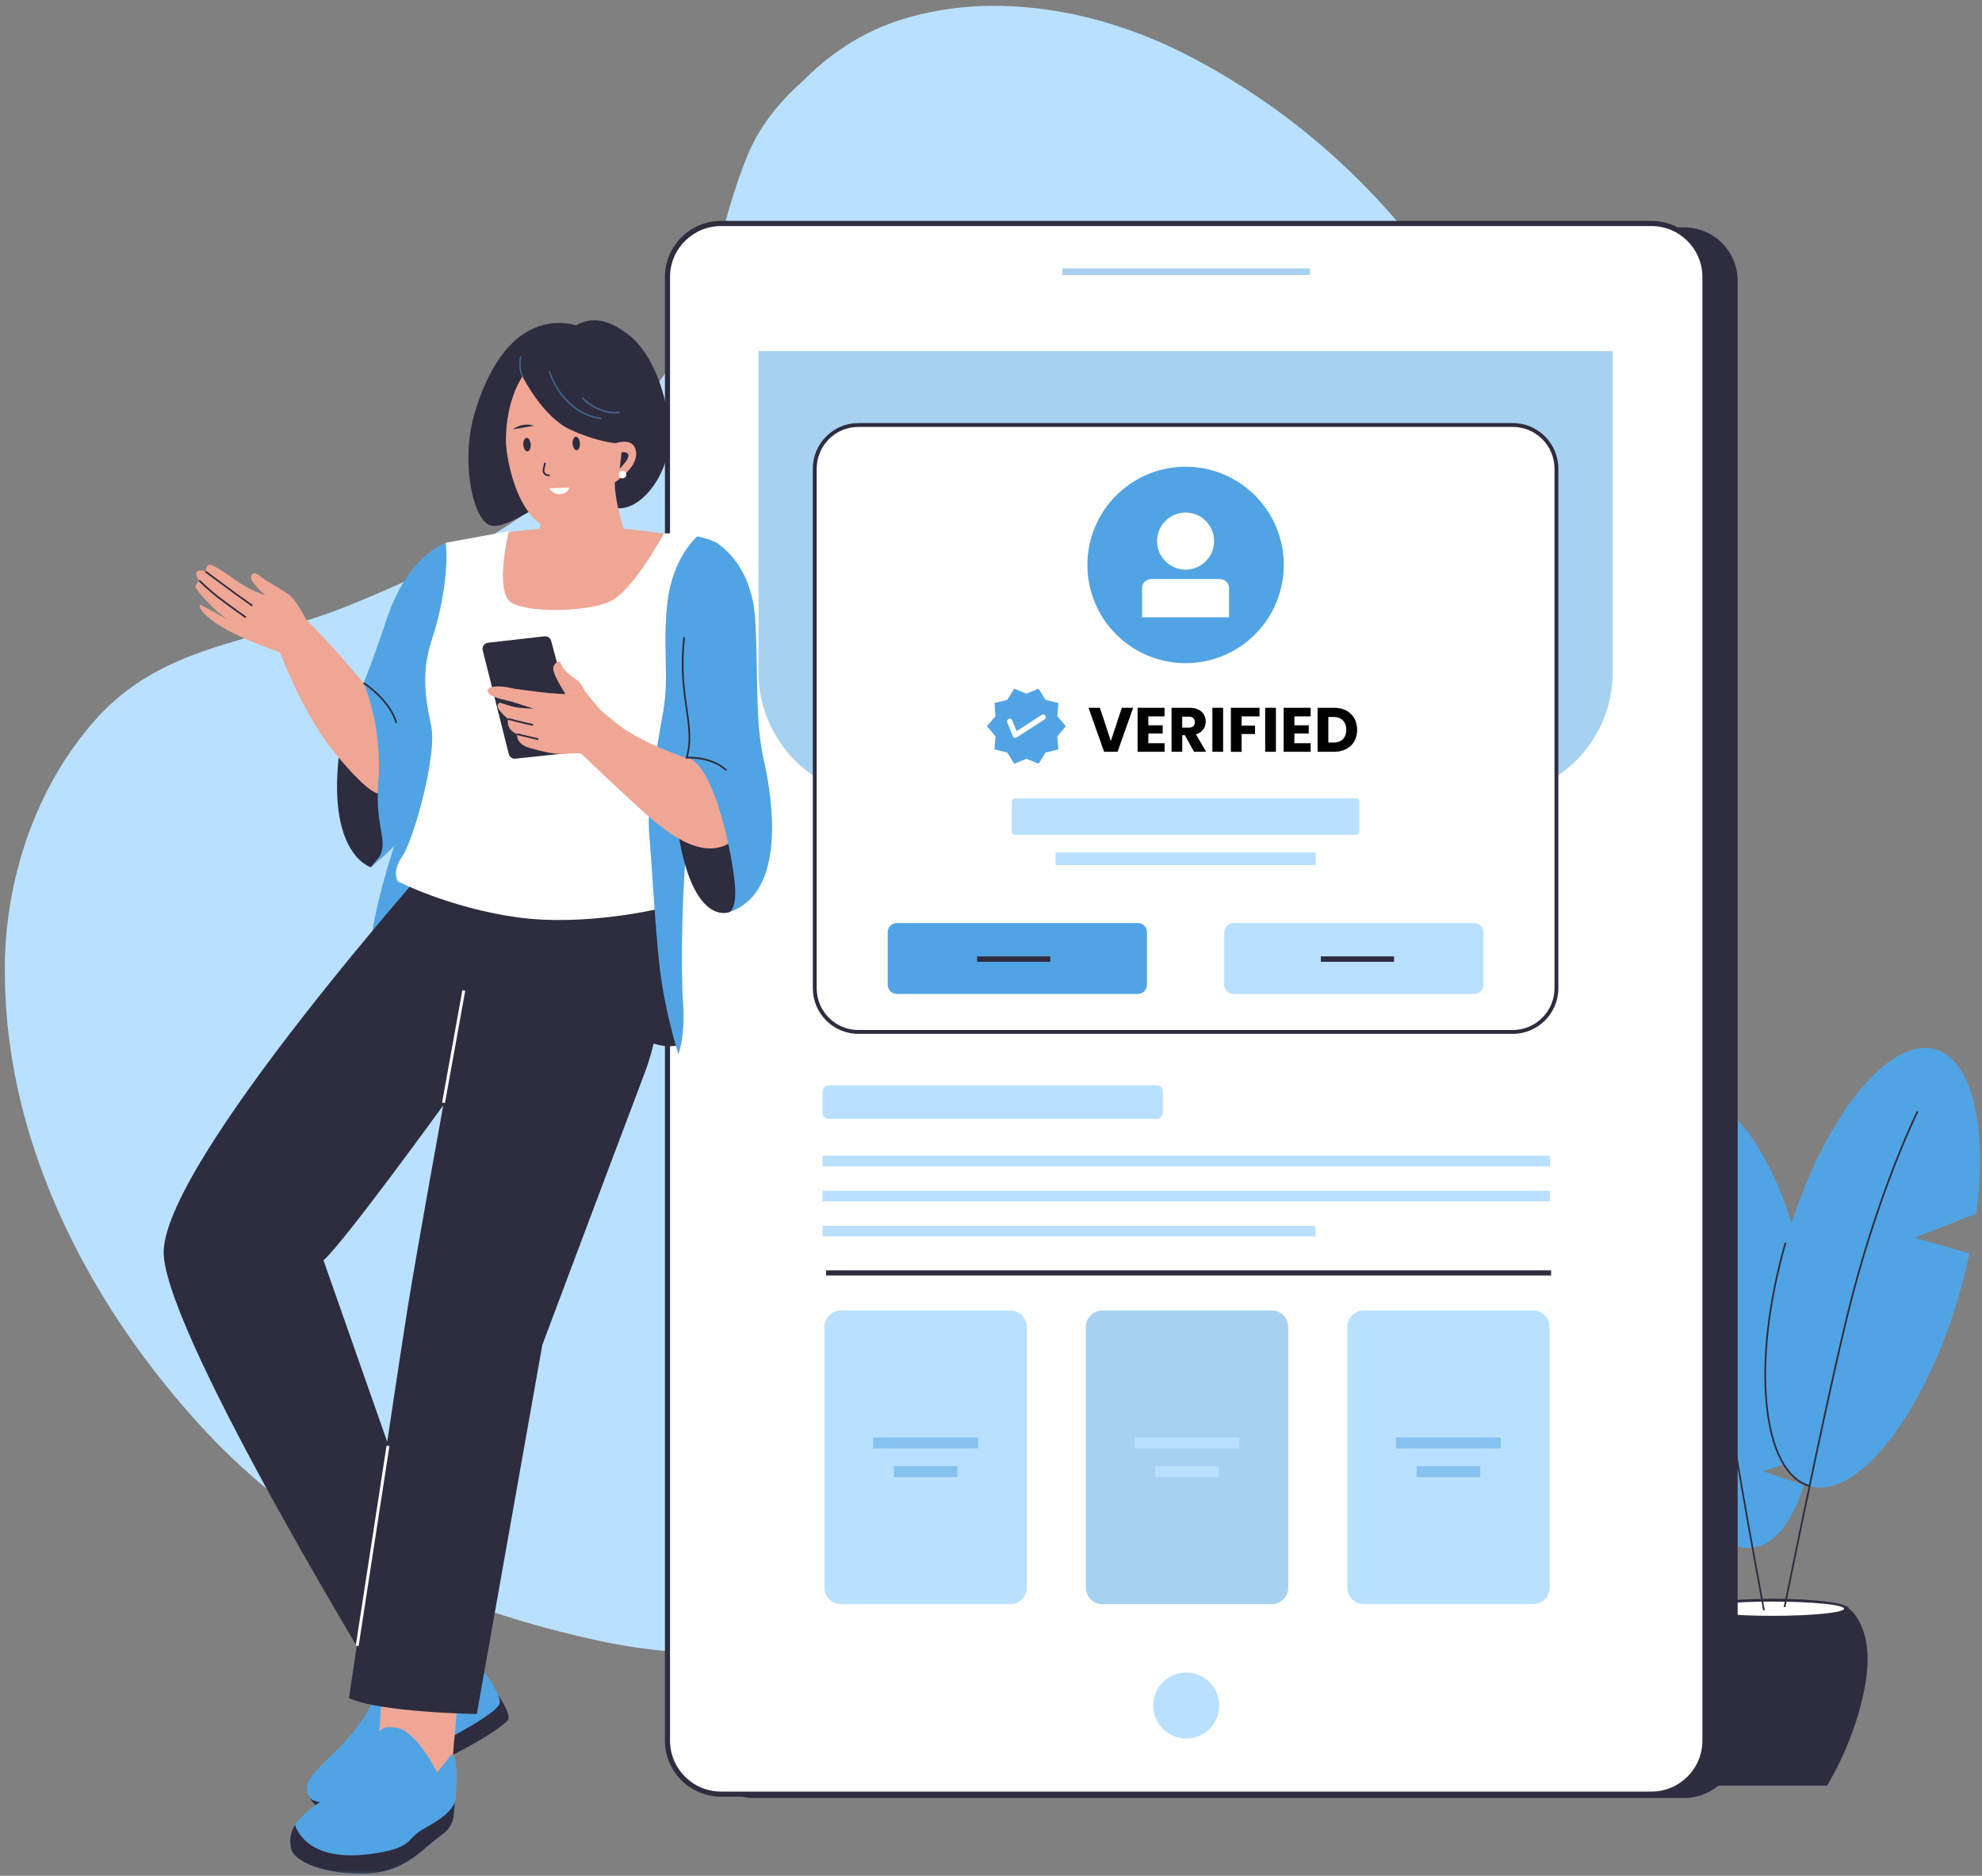<svg width="540" height="511" viewBox="0 0 540 511" fill="none" xmlns="http://www.w3.org/2000/svg">
<rect x="0" y="0" width="540" height="511" fill="#808080" stroke="none"/>
<path d="M462.187 438.232C462.187 438.232 455.079 443.007 457.702 458.549C460.319 474.085 468.182 486.448 468.182 486.448H497.765C497.765 486.448 505.628 474.092 508.252 458.549C510.868 443.014 503.759 438.232 503.759 438.232H462.187Z" fill="#2E2C3F"/>
<path d="M503.752 438.233C503.752 438.417 503.618 438.593 503.35 438.762C503.082 438.939 502.687 439.108 502.165 439.27C501.643 439.439 501.009 439.594 500.247 439.743C499.493 439.891 498.632 440.025 497.666 440.152C496.7 440.278 495.649 440.391 494.514 440.49C493.385 440.589 492.187 440.673 490.924 440.737C489.662 440.807 488.364 440.857 487.024 440.892C485.692 440.927 484.338 440.948 482.977 440.948C481.608 440.948 480.262 440.927 478.922 440.892C477.582 440.857 476.284 440.807 475.022 440.737C473.767 440.673 472.568 440.589 471.432 440.49C470.297 440.391 469.246 440.278 468.287 440.152C467.321 440.025 466.461 439.891 465.699 439.743C464.944 439.594 464.303 439.439 463.781 439.27C463.259 439.108 462.864 438.939 462.596 438.762C462.335 438.593 462.201 438.417 462.201 438.233C462.201 438.057 462.335 437.881 462.596 437.704C462.864 437.535 463.259 437.366 463.781 437.197C464.303 437.035 464.944 436.879 465.699 436.731C466.461 436.583 467.321 436.442 468.287 436.322C469.246 436.195 470.297 436.083 471.432 435.984C472.568 435.885 473.767 435.8 475.022 435.73C476.284 435.666 477.582 435.61 478.922 435.575C480.262 435.539 481.608 435.525 482.977 435.525C484.338 435.525 485.692 435.539 487.024 435.575C488.364 435.61 489.662 435.666 490.924 435.73C492.187 435.8 493.385 435.885 494.514 435.984C495.649 436.083 496.7 436.195 497.666 436.322C498.632 436.442 499.493 436.583 500.247 436.731C501.009 436.879 501.643 437.035 502.165 437.197C502.687 437.366 503.082 437.535 503.35 437.704C503.618 437.881 503.752 438.057 503.752 438.233Z" fill="#2E2C3F"/>
<path d="M502.432 438.234C502.432 438.361 502.305 438.488 502.059 438.615C501.812 438.742 501.438 438.862 500.951 438.982C500.465 439.102 499.865 439.207 499.153 439.313C498.441 439.419 497.637 439.518 496.734 439.609C495.832 439.701 494.844 439.779 493.787 439.849C492.722 439.927 491.6 439.983 490.423 440.033C489.238 440.082 488.025 440.117 486.77 440.145C485.514 440.167 484.252 440.181 482.976 440.181C481.699 440.181 480.43 440.167 479.175 440.145C477.926 440.117 476.706 440.082 475.529 440.033C474.344 439.983 473.223 439.927 472.165 439.849C471.1 439.779 470.12 439.701 469.217 439.609C468.314 439.518 467.503 439.419 466.798 439.313C466.086 439.207 465.487 439.102 465 438.982C464.506 438.862 464.14 438.742 463.893 438.615C463.639 438.488 463.519 438.361 463.519 438.234C463.519 438.107 463.639 437.98 463.893 437.86C464.14 437.734 464.506 437.614 465 437.494C465.487 437.374 466.086 437.261 466.798 437.155C467.503 437.049 468.314 436.951 469.217 436.866C470.12 436.774 471.1 436.69 472.165 436.619C473.223 436.549 474.344 436.492 475.529 436.443C476.706 436.394 477.926 436.358 479.175 436.33C480.43 436.309 481.699 436.295 482.976 436.295C484.252 436.295 485.514 436.309 486.77 436.33C488.025 436.358 489.238 436.394 490.423 436.443C491.6 436.492 492.722 436.549 493.787 436.619C494.844 436.69 495.832 436.774 496.734 436.866C497.637 436.951 498.441 437.049 499.153 437.155C499.865 437.261 500.465 437.374 500.951 437.494C501.438 437.614 501.812 437.734 502.059 437.86C502.305 437.98 502.432 438.107 502.432 438.234Z" fill="white"/>
<path d="M493.329 396.365L480.318 400.815L491.425 404.56C488.449 414.39 483.654 420.744 477.568 421.605C464.07 423.495 449.289 397.578 444.543 363.728C442.871 351.74 442.667 340.358 443.725 330.576L456.51 326.119L444.317 326.091C446.708 310.675 452.434 300.125 460.396 299.011C473.901 297.121 488.689 323.038 493.435 356.888C495.48 371.556 495.297 385.322 493.329 396.365Z" fill="#51A4E3"/>
<path d="M480.367 438.705C476.594 418.409 471.764 391.534 470.191 378.812C467.377 356.069 463.379 332.818 463.336 332.585L463.795 332.508C463.837 332.741 467.836 356.005 470.649 378.762C472.222 391.47 477.053 418.332 480.826 438.635L480.367 438.705Z" fill="#2E2C3F"/>
<path d="M533.92 352.169C524.47 385.025 506.205 408.6 493.103 404.841C479.986 401.069 477.031 371.386 486.474 338.531C495.923 305.689 514.195 282.1 527.312 285.873C537.446 288.785 541.501 307.205 538.462 330.618L521.649 337.163L536.593 341.457C535.852 344.976 534.957 348.566 533.92 352.169Z" fill="#51A4E3"/>
<path d="M493.032 405.073C486.593 403.219 482.362 395.257 481.093 382.619C479.845 370.067 481.671 354.397 486.248 338.48L486.692 338.607C482.129 354.475 480.303 370.081 481.558 382.584C482.792 395.01 486.911 402.838 493.166 404.622L493.032 405.073Z" fill="#2E2C3F"/>
<path d="M486.424 437.838L485.966 437.746C491.064 412.676 498.159 378.671 502.905 359.038C511.099 325.195 522.122 302.889 522.235 302.656L522.658 302.861C522.545 303.079 511.544 325.35 503.363 359.136C498.61 378.776 491.53 412.782 486.424 437.838Z" fill="#2E2C3F"/>
<mask id="mask0_4287_21423" style="mask-type:luminance" maskUnits="userSpaceOnUse" x="0" y="0" width="430" height="452">
<path d="M0.594 0.441H429.36V451.775H0.594V0.441Z" fill="white"/>
</mask>
<g mask="url(#mask0_4287_21423)">
<path d="M12.829 322.663C12.596 322.099 12.37 321.514 12.152 320.95C6.848 307.078 3.266 292.593 1.926 277.805C1.489 273.009 1.27 268.193 1.298 263.348C1.425 248.25 4.712 232.876 11.087 219.047C14.888 210.775 19.824 203.053 25.832 196.255C44.267 175.359 69.182 175.225 93.814 165.43C111.304 158.463 128.44 150.24 143.884 139.387C159.335 128.534 172.84 115.057 182.953 99.042C194.56 80.615 195.823 60.904 203.933 41.701C206.5 35.615 211.231 28.662 218.784 22.04C222.465 18.309 226.556 14.931 231.055 12.089C235.568 9.226 240.49 6.899 245.885 5.242C271.075 -2.558 299.671 2.837 323.134 14.84C348.176 27.689 369.36 45.601 386.031 66.863C396.708 80.452 405.516 95.368 412.357 111.221C426.595 144.337 432.145 181.347 427.504 218.102C414.134 324.137 333.423 430.081 224.179 448.077C223.157 448.247 222.162 448.402 221.14 448.529C220.533 448.642 219.884 448.733 219.257 448.811C216.013 449.269 212.726 449.615 209.468 449.883C200.9 450.56 192.297 450.623 183.771 449.974C177.057 449.445 170.393 448.501 163.813 447.104C156.19 445.482 148.729 443.606 141.494 441.406C135.76 439.707 130.154 437.803 124.667 435.652C112.178 430.849 100.352 424.925 89.202 417.69C83.808 414.213 78.568 410.419 73.526 406.259C66.805 400.8 60.388 394.743 54.273 388.015C42.461 375.039 31.862 360.547 23.315 344.962C19.352 337.762 15.819 330.294 12.829 322.663Z" fill="#B9E1FF"/>
</g>
<path d="M458.864 489.805H205.335C197.296 489.805 190.772 483.289 190.772 475.25V76.504C190.772 68.457 197.296 61.941 205.335 61.941H458.864C466.903 61.941 473.427 68.457 473.427 76.504V475.236C473.427 483.289 466.903 489.805 458.864 489.805Z" fill="#2E2C3F"/>
<path d="M449.937 488.749H196.422C188.382 488.749 181.866 482.226 181.866 474.187V75.455C181.866 67.416 188.382 60.893 196.422 60.893H449.951C457.99 60.893 464.513 67.416 464.513 75.455V474.187C464.513 482.226 457.99 488.749 449.937 488.749Z" fill="white"/>
<path d="M449.938 489.439H196.423C188.017 489.439 181.162 482.598 181.162 474.171V75.453C181.162 67.04 188.003 60.185 196.423 60.185H449.952C458.365 60.185 465.22 67.026 465.22 75.453V474.185C465.205 482.598 458.365 489.439 449.938 489.439ZM196.423 61.582C188.778 61.582 182.551 67.809 182.551 75.453V474.185C182.551 481.83 188.778 488.057 196.423 488.057H449.952C457.596 488.057 463.823 481.83 463.823 474.185V75.453C463.823 67.809 457.596 61.582 449.952 61.582H196.423Z" fill="#2E2C3F"/>
<path d="M206.655 96.447H439.381V437.049H206.655V96.447Z" fill="white"/>
<path d="M405.284 217.209H240.752C221.916 217.209 206.655 201.942 206.655 183.113V95.639H439.381V183.113C439.381 201.942 424.113 217.209 405.284 217.209Z" fill="#51A4E3" fill-opacity="0.5"/>
<path d="M315.166 304.809H225.767C224.843 304.809 224.103 304.061 224.103 303.144V297.326C224.103 296.41 224.843 295.662 225.767 295.662H315.166C316.09 295.662 316.83 296.41 316.83 297.326V303.144C316.83 304.061 316.09 304.809 315.166 304.809Z" fill="#B9E1FF"/>
<path d="M224.103 314.828H422.287V317.727H224.103V314.828Z" fill="#B9E1FF"/>
<path d="M224.103 324.379H422.287V327.284H224.103V324.379Z" fill="#B9E1FF"/>
<path d="M224.103 333.926H358.416V336.831H224.103V333.926Z" fill="#B9E1FF"/>
<path d="M275.243 437H229.116C226.619 437 224.603 434.976 224.603 432.487V361.507C224.603 359.011 226.619 356.994 229.116 356.994H275.243C277.733 356.994 279.757 359.011 279.757 361.507V432.487C279.764 434.976 277.747 437 275.243 437Z" fill="#B9E1FF"/>
<path d="M237.896 391.598H266.471V394.567H237.896V391.598Z" fill="#51A4E3" fill-opacity="0.5"/>
<path d="M243.51 399.412H260.858V402.374H243.51V399.412Z" fill="#51A4E3" fill-opacity="0.5"/>
<path d="M346.475 437H300.347C297.858 437 295.834 434.976 295.834 432.487V361.507C295.834 359.011 297.858 356.994 300.347 356.994H346.475C348.964 356.994 350.988 359.011 350.988 361.507V432.487C350.988 434.976 348.964 437 346.475 437Z" fill="#51A4E3" fill-opacity="0.5"/>
<path d="M417.695 437H371.575C369.078 437 367.062 434.976 367.062 432.487V361.507C367.062 359.011 369.078 356.994 371.575 356.994H417.695C420.192 356.994 422.209 359.011 422.209 361.507V432.487C422.209 434.976 420.192 437 417.695 437Z" fill="#B9E1FF"/>
<path d="M225.061 346.07H422.596V347.467H225.061V346.07Z" fill="#2E2C3F"/>
<path d="M412.159 281.115H233.868C227.296 281.115 221.979 275.798 221.979 269.226V127.669C221.979 121.097 227.296 115.779 233.868 115.779H412.173C418.745 115.779 424.063 121.097 424.063 127.669V269.226C424.049 275.798 418.731 281.115 412.159 281.115Z" fill="white"/>
<path d="M412.159 281.642H233.869C227.028 281.642 221.457 276.078 221.457 269.223V127.667C221.457 120.826 227.021 115.248 233.869 115.248H412.159C419 115.248 424.578 120.812 424.578 127.667V269.223C424.578 276.064 419.014 281.642 412.159 281.642ZM233.869 116.299C227.606 116.299 222.508 121.397 222.508 127.667V269.223C222.508 275.492 227.606 280.591 233.869 280.591H412.159C418.428 280.591 423.527 275.492 423.527 269.223V127.667C423.527 121.397 418.428 116.299 412.159 116.299H233.869Z" fill="#2E2C3F"/>
<path d="M290.391 197.835L288.078 200.571L288.346 204.154L284.855 205.007L282.965 208.053L279.651 206.699L276.329 208.053L274.432 205.007L270.949 204.154L271.217 200.571L268.896 197.835L271.217 195.092L270.949 191.509L274.432 190.663L276.329 187.609L279.651 188.963L282.965 187.609L284.855 190.663L288.346 191.509L288.078 195.092L290.391 197.835Z" fill="#51A4E3"/>
<path d="M276.611 201.009C276.534 201.009 276.456 200.995 276.393 200.974C276.188 200.911 276.019 200.755 275.934 200.551L274.425 196.778C274.27 196.404 274.461 195.988 274.834 195.833C275.201 195.678 275.624 195.868 275.779 196.242L276.957 199.183L283.79 194.761C284.136 194.543 284.587 194.641 284.806 194.973C285.025 195.304 284.919 195.77 284.587 195.988L277.006 200.882C276.879 200.974 276.753 201.009 276.611 201.009Z" fill="white"/>
<path d="M305.644 192.812H308.733L304.481 204.801H300.821L296.568 192.812H299.671L302.647 201.86L305.644 192.812Z" fill="black"/>
<path d="M317.288 195.154H312.866V197.58H316.78V199.829H312.866V202.467H317.288V204.801H309.939V192.812H317.288V195.154Z" fill="black"/>
<path d="M324.093 192.812C327.033 192.812 328.5 194.498 328.5 196.585C328.5 198.095 327.682 199.512 325.842 200.048L328.613 204.801H325.32L322.823 200.281H322.118V204.801H319.191V192.812H324.093ZM323.909 195.238H322.097V198.221H323.909C325.009 198.221 325.524 197.657 325.524 196.712C325.524 195.817 325.009 195.238 323.909 195.238Z" fill="black"/>
<path d="M330.312 192.812H333.246V204.801H330.312V192.812Z" fill="black"/>
<path d="M335.355 192.812H343.162V195.154H338.282V197.685H341.935V199.956H338.282V204.815H335.355V192.812Z" fill="black"/>
<path d="M344.699 192.812H347.626V204.801H344.699V192.812Z" fill="black"/>
<path d="M357.09 195.154H352.661V197.58H356.575V199.829H352.661V202.467H357.09V204.801H349.734V192.812H357.09V195.154Z" fill="black"/>
<path d="M369.755 198.807C369.755 202.361 367.301 204.801 363.465 204.801H358.979V192.812H363.465C367.301 192.812 369.755 195.238 369.755 198.807ZM363.288 202.283C365.489 202.283 366.793 201.021 366.793 198.821C366.793 196.621 365.489 195.316 363.288 195.316H361.906V202.283H363.288Z" fill="black"/>
<path d="M310.003 270.761H244.355C242.973 270.761 241.858 269.646 241.858 268.264V253.948C241.858 252.566 242.973 251.459 244.355 251.459H310.003C311.385 251.459 312.492 252.566 312.492 253.948V268.264C312.492 269.646 311.385 270.761 310.003 270.761Z" fill="#51A4E3"/>
<path d="M401.679 270.761H336.032C334.649 270.761 333.535 269.646 333.535 268.264V253.948C333.535 252.566 334.649 251.459 336.032 251.459H401.679C403.062 251.459 404.169 252.566 404.169 253.948V268.264C404.169 269.646 403.062 270.761 401.679 270.761Z" fill="#B9E1FF"/>
<path d="M359.862 260.535H379.819V262.016H359.862V260.535Z" fill="#2E2C3F"/>
<path d="M266.216 260.535H286.173V262.016H266.216V260.535Z" fill="#2E2C3F"/>
<path d="M369.536 227.417H276.491C276.033 227.417 275.659 227.05 275.659 226.592V218.327C275.659 217.869 276.033 217.502 276.491 217.502H369.536C370.002 217.502 370.369 217.869 370.369 218.327V226.592C370.369 227.05 370.002 227.417 369.536 227.417Z" fill="#B9E1FF"/>
<path d="M287.593 232.227H358.445V235.654H287.593V232.227Z" fill="#B9E1FF"/>
<path d="M349.776 153.901C349.776 155.657 349.6 157.399 349.261 159.12C348.916 160.841 348.408 162.512 347.738 164.141C347.061 165.763 346.243 167.307 345.263 168.767C344.289 170.227 343.175 171.574 341.934 172.822C340.693 174.063 339.339 175.17 337.879 176.151C336.419 177.124 334.875 177.949 333.253 178.619C331.631 179.289 329.96 179.797 328.239 180.142C326.511 180.488 324.769 180.657 323.013 180.657C321.257 180.657 319.516 180.488 317.795 180.142C316.074 179.797 314.396 179.289 312.774 178.619C311.152 177.949 309.607 177.124 308.148 176.151C306.688 175.17 305.334 174.063 304.093 172.822C302.851 171.574 301.744 170.227 300.764 168.767C299.791 167.307 298.966 165.763 298.296 164.141C297.619 162.512 297.118 160.841 296.773 159.12C296.427 157.399 296.258 155.657 296.258 153.901C296.258 152.145 296.427 150.403 296.773 148.676C297.118 146.955 297.619 145.284 298.296 143.662C298.966 142.033 299.791 140.495 300.764 139.036C301.744 137.569 302.851 136.222 304.093 134.981C305.334 133.739 306.688 132.625 308.148 131.652C309.607 130.672 311.152 129.854 312.774 129.177C314.396 128.507 316.074 127.999 317.795 127.653C319.516 127.315 321.257 127.139 323.013 127.139C324.769 127.139 326.511 127.315 328.239 127.653C329.96 127.999 331.631 128.507 333.253 129.177C334.875 129.854 336.419 130.672 337.879 131.652C339.339 132.625 340.693 133.739 341.934 134.981C343.175 136.222 344.289 137.569 345.263 139.036C346.243 140.495 347.061 142.033 347.738 143.662C348.408 145.284 348.916 146.955 349.261 148.676C349.6 150.403 349.776 152.145 349.776 153.901Z" fill="#51A4E3"/>
<path d="M330.793 147.406C330.793 147.914 330.737 148.422 330.638 148.922C330.539 149.423 330.391 149.91 330.201 150.382C330.003 150.848 329.763 151.299 329.481 151.722C329.199 152.145 328.875 152.54 328.515 152.9C328.156 153.259 327.761 153.584 327.337 153.866C326.907 154.148 326.463 154.388 325.991 154.585C325.518 154.783 325.031 154.931 324.531 155.029C324.03 155.128 323.529 155.178 323.015 155.178C322.507 155.178 321.999 155.128 321.498 155.029C320.998 154.931 320.511 154.783 320.039 154.585C319.573 154.388 319.122 154.148 318.699 153.866C318.276 153.584 317.881 153.259 317.521 152.9C317.161 152.54 316.837 152.145 316.555 151.722C316.273 151.299 316.033 150.848 315.836 150.382C315.638 149.91 315.49 149.423 315.391 148.922C315.293 148.422 315.243 147.914 315.243 147.406C315.243 146.891 315.293 146.391 315.391 145.89C315.49 145.389 315.638 144.903 315.836 144.43C316.033 143.958 316.273 143.513 316.555 143.083C316.837 142.66 317.161 142.272 317.521 141.906C317.881 141.546 318.276 141.221 318.699 140.939C319.122 140.657 319.573 140.418 320.039 140.22C320.511 140.03 320.998 139.882 321.498 139.783C321.999 139.684 322.507 139.635 323.015 139.635C323.529 139.635 324.03 139.684 324.531 139.783C325.031 139.882 325.518 140.03 325.991 140.22C326.463 140.418 326.907 140.657 327.337 140.939C327.761 141.221 328.156 141.546 328.515 141.906C328.875 142.272 329.199 142.66 329.481 143.083C329.763 143.513 330.003 143.958 330.201 144.43C330.391 144.903 330.539 145.389 330.638 145.89C330.737 146.391 330.793 146.891 330.793 147.406Z" fill="white"/>
<path d="M334.883 168.167H311.152V160.241C311.152 158.858 312.267 157.744 313.642 157.744H332.372C333.754 157.744 334.868 158.858 334.868 160.241V168.167H334.883Z" fill="white"/>
<path d="M309.121 391.598H337.689V394.567H309.121V391.598Z" fill="#B9E1FF"/>
<path d="M314.735 399.412H332.083V402.374H314.735V399.412Z" fill="#B9E1FF"/>
<path d="M380.341 391.598H408.916V394.567H380.341V391.598Z" fill="#51A4E3" fill-opacity="0.5"/>
<path d="M385.954 399.412H403.302V402.374H385.954V399.412Z" fill="#51A4E3" fill-opacity="0.5"/>
<path d="M332.181 464.623C332.181 465.216 332.125 465.801 332.012 466.379C331.892 466.958 331.723 467.522 331.497 468.065C331.272 468.615 330.997 469.13 330.665 469.623C330.334 470.117 329.967 470.568 329.544 470.991C329.128 471.408 328.677 471.781 328.183 472.106C327.689 472.437 327.174 472.712 326.624 472.938C326.081 473.164 325.517 473.333 324.939 473.453C324.361 473.565 323.775 473.622 323.183 473.622C322.591 473.622 322.005 473.565 321.427 473.453C320.849 473.333 320.285 473.164 319.735 472.938C319.192 472.712 318.67 472.437 318.183 472.106C317.689 471.781 317.238 471.408 316.815 470.991C316.399 470.568 316.025 470.117 315.701 469.623C315.369 469.13 315.094 468.615 314.869 468.065C314.643 467.522 314.467 466.958 314.354 466.379C314.241 465.801 314.185 465.216 314.185 464.623C314.185 464.031 314.241 463.446 314.354 462.867C314.467 462.289 314.643 461.725 314.869 461.182C315.094 460.632 315.369 460.117 315.701 459.624C316.025 459.13 316.399 458.679 316.815 458.262C317.238 457.839 317.689 457.466 318.183 457.141C318.67 456.81 319.192 456.535 319.735 456.309C320.285 456.083 320.849 455.914 321.427 455.794C322.005 455.681 322.591 455.625 323.183 455.625C323.775 455.625 324.361 455.681 324.939 455.794C325.517 455.914 326.081 456.083 326.624 456.309C327.174 456.535 327.689 456.81 328.183 457.141C328.677 457.466 329.128 457.839 329.544 458.262C329.967 458.679 330.334 459.13 330.665 459.624C330.997 460.117 331.272 460.632 331.497 461.182C331.723 461.725 331.892 462.289 332.012 462.867C332.125 463.446 332.181 464.031 332.181 464.623Z" fill="#B9E1FF"/>
<path d="M289.433 73.109H356.921V74.929H289.433V73.109Z" fill="#51A4E3" fill-opacity="0.5"/>
<path d="M142.631 90.961C150.042 86.067 156.939 88.634 156.939 88.634C162.405 85.616 166.918 87.992 171.114 91.088C179.386 97.188 184.435 115.108 181.466 125.248C179.478 132.047 174.118 138.471 168.723 138.478C164.979 138.492 157.729 135.707 152.616 135.925C147.504 136.144 138.357 144.388 133.653 143.133C128.95 141.884 125.233 125.721 129.485 111.941C133.322 99.565 138.498 93.683 142.631 90.961Z" fill="#2E2C3F"/>
<path d="M149.851 130.746C149.851 130.746 145.38 152.283 144.435 154.484C143.483 156.684 162.432 154.879 166.395 153.63C170.358 152.375 171.712 149.216 171.712 149.216C171.712 149.216 166.296 135.281 167.763 129.237C169.23 123.201 149.851 130.746 149.851 130.746Z" fill="#EFA695"/>
<path d="M135.914 145.282C135.914 145.282 144.356 144.21 147.064 144.076C149.772 143.963 169.884 143.977 169.884 143.977L180.893 145.331L181.605 166.262L156.253 180.718L128.319 169.047L135.914 145.282Z" fill="#EFA695"/>
<path d="M152.664 144.607C160.386 144.924 166.098 136.292 168.298 128.281C170.499 120.277 170.957 92.153 153.94 92.689C136.917 93.225 137.22 111.596 137.742 119.868C138.271 128.14 142.206 144.169 152.664 144.607Z" fill="#EFA695"/>
<path d="M144.583 121.059C144.611 121.567 144.547 122.004 144.378 122.378C144.209 122.751 143.983 122.942 143.708 122.963C143.433 122.984 143.186 122.815 142.968 122.469C142.749 122.124 142.622 121.701 142.587 121.193C142.552 120.685 142.622 120.248 142.791 119.874C142.961 119.5 143.186 119.31 143.461 119.289C143.736 119.268 143.983 119.437 144.202 119.783C144.421 120.128 144.547 120.551 144.583 121.059Z" fill="#2E2C3F"/>
<path d="M158.003 120.736C158.039 121.243 157.968 121.688 157.799 122.054C157.63 122.428 157.411 122.626 157.136 122.64C156.861 122.661 156.614 122.499 156.396 122.153C156.177 121.807 156.05 121.384 156.015 120.877C155.979 120.369 156.05 119.925 156.219 119.558C156.388 119.184 156.607 118.987 156.882 118.973C157.157 118.951 157.404 119.114 157.623 119.459C157.841 119.805 157.968 120.228 158.003 120.736Z" fill="#2E2C3F"/>
<path d="M155.09 132.779L149.625 133.047C149.625 133.047 150.718 134.641 152.361 134.641C154.815 134.634 155.09 132.779 155.09 132.779Z" fill="white"/>
<path d="M149.365 129.712C148.907 129.712 148.469 129.508 148.18 129.148C147.884 128.789 147.771 128.316 147.87 127.872L148.258 126.031L148.716 126.13L148.328 127.971C148.265 128.295 148.342 128.612 148.547 128.852C148.751 129.099 149.048 129.247 149.365 129.247H149.753V129.727L149.365 129.712Z" fill="#2E2C3F"/>
<path d="M153.855 115.737C153.855 115.737 157.508 114.651 160.04 116.773L153.855 115.737Z" fill="#2E2C3F"/>
<path d="M145.443 115.983C145.443 115.983 142.629 114.84 139.752 116.963L145.443 115.983Z" fill="#2E2C3F"/>
<path d="M142.361 102.54C142.361 102.54 147.792 113.549 155.429 117.068C166.423 122.131 173.807 120.911 173.807 120.911L170.09 99.12C170.09 99.12 162.192 90.947 158.906 90.742C155.619 90.538 148.194 92.188 146.973 92.442C145.761 92.703 141.529 96.906 141.529 96.906L142.361 102.54Z" fill="#2E2C3F"/>
<path d="M142.361 102.539C142.361 102.539 137.058 109.852 137.94 122.842C138.821 135.832 130.662 124.457 130.662 124.457C130.662 124.457 131.318 112.849 131.572 112.242C131.826 111.643 139.075 98.985 139.075 98.985L144.548 94.422C144.548 94.422 147.333 95.508 146.959 96.291C146.593 97.109 142.361 102.539 142.361 102.539Z" fill="#2E2C3F"/>
<path d="M142.362 102.744C142.299 102.744 142.221 102.709 142.179 102.645C142.129 102.554 141.022 100.509 141.671 97.222C141.699 97.124 141.798 97.046 141.904 97.074C142.003 97.095 142.08 97.201 142.052 97.3C141.431 100.431 142.503 102.441 142.517 102.455C142.567 102.554 142.524 102.674 142.44 102.723C142.426 102.737 142.383 102.744 142.362 102.744Z" fill="#51A4E3" fill-opacity="0.5"/>
<path d="M167.735 120.734C167.735 120.734 172.89 118.83 173.313 123.266C173.744 127.702 166.882 131.792 166.882 131.792L167.735 120.734Z" fill="#EFA695"/>
<path d="M170.626 129.289C170.626 129.571 170.527 129.818 170.323 130.022C170.118 130.219 169.879 130.325 169.589 130.325C169.307 130.325 169.06 130.219 168.856 130.022C168.659 129.818 168.553 129.571 168.553 129.289C168.553 128.999 168.659 128.76 168.856 128.555C169.06 128.351 169.307 128.252 169.589 128.252C169.879 128.252 170.118 128.351 170.323 128.555C170.527 128.76 170.626 128.999 170.626 129.289Z" fill="white"/>
<path d="M169.349 123.203C169.349 123.203 173.897 122.526 168.834 127.688L169.349 123.203Z" fill="#2E2C3F"/>
<path d="M163.785 114.205C163.771 114.205 163.771 114.205 163.764 114.205C152.904 112.646 149.568 101.433 149.533 101.313C149.505 101.215 149.554 101.102 149.674 101.074C149.787 101.045 149.893 101.102 149.914 101.215C149.942 101.327 153.214 112.301 163.814 113.817C163.912 113.831 163.99 113.937 163.976 114.049C163.969 114.141 163.877 114.205 163.785 114.205Z" fill="#51A4E3" fill-opacity="0.5"/>
<path d="M167.763 112.616C162.227 112.616 158.581 108.625 158.546 108.59C158.468 108.512 158.482 108.385 158.56 108.307C158.637 108.23 158.764 108.244 158.842 108.322C158.877 108.357 162.777 112.63 168.616 112.179C168.722 112.165 168.821 112.257 168.835 112.362C168.849 112.475 168.757 112.567 168.658 112.581C168.341 112.602 168.045 112.616 167.763 112.616Z" fill="#51A4E3" fill-opacity="0.5"/>
<path d="M112.355 216.08C112.355 216.08 96.939 256.657 101.91 265.007C106.882 273.357 136.226 228.506 136.226 228.506L124.294 200.064L112.355 216.08Z" fill="#51A4E3"/>
<path d="M133.363 459.405C133.525 462.36 115.056 472.028 109.238 476.182C103.406 480.307 86.967 493.297 84.598 489.376C82.221 485.462 87.045 482.218 92.933 477.218C94.943 475.505 95.93 473.227 97.066 471.901C99.252 469.355 101.424 463.255 104.005 460.364C106.015 458.142 92.976 437.79 92.524 435.273L114.915 428.037C116.114 429.328 125.69 448.157 127.157 449.87C130.33 453.615 133.271 457.628 133.363 459.405Z" fill="#EFA695"/>
<path d="M135.126 460.904C135.126 460.904 139.858 467.322 138.208 468.817C131.713 474.656 118.61 480.051 111.868 484.296C98.533 492.695 88.463 498.167 83.978 488.965L106.996 475.989L120.126 469.952L128.652 465.206L135.126 460.904Z" fill="#2E2C3F"/>
<path d="M127.39 449.947C126.981 449.51 126.995 450.138 126.84 451.379C123.553 456.301 119.209 462.282 113.737 459.51C111.96 458.614 108.533 454.256 105.902 455.279C102.947 456.428 102.968 459.496 102.489 461.111C101.093 465.737 96.77 471.858 91.516 476.999C85.07 483.311 82.264 485.744 84.189 489.39C84.866 490.68 89.217 494.933 111.643 479.658C117.545 475.631 136.572 466.872 136.198 463.565C135.817 460.251 130.895 453.706 127.39 449.947Z" fill="#51A4E3"/>
<path d="M126.056 447.953L122.784 485.167L111.268 484.377L102.841 478.531L105.542 441.176L126.056 447.953Z" fill="#EFA695"/>
<mask id="mask1_4287_21423" style="mask-type:luminance" maskUnits="userSpaceOnUse" x="77" y="469" width="50" height="42">
<path d="M77.321 469.83H126.065V510.676H77.321V469.83Z" fill="white"/>
</mask>
<g mask="url(#mask1_4287_21423)">
<path d="M123.555 494.997C122.941 498.347 121.052 499.285 117.92 501.739C114.789 504.193 109.528 510.23 99.38 510.434C89.233 510.639 79.74 507.437 79.219 503.22C79.042 501.76 78.76 499.616 80.41 497.134C82.519 493.975 86.814 490.999 89.719 489.299C94.909 486.253 99.141 480.132 100.939 476.69C102.758 473.256 102.434 469.652 108.076 470.675C113.696 471.697 119.091 482.896 119.091 482.896L122.878 478.086C124.733 477.55 124.556 485.364 124.091 490.759C123.901 492.585 123.71 494.144 123.555 494.997Z" fill="#51A4E3"/>
</g>
<mask id="mask2_4287_21423" style="mask-type:luminance" maskUnits="userSpaceOnUse" x="77" y="489" width="48" height="22">
<path d="M77.321 489.684H124.26V510.671H77.321V489.684Z" fill="white"/>
</mask>
<g mask="url(#mask2_4287_21423)">
<path d="M123.555 494.994C122.941 498.344 121.052 499.282 117.92 501.736C114.789 504.19 109.528 510.227 99.38 510.431C89.233 510.636 79.74 507.434 79.219 503.217C79.042 501.757 78.76 499.613 80.41 497.131C80.41 497.131 82.759 507.321 100.445 505.121C112.547 503.612 110.622 501.08 114.874 498.541C118.71 496.264 122.3 494.578 124.077 490.756C123.901 492.582 123.71 494.141 123.555 494.994Z" fill="#2E2C3F"/>
</g>
<path d="M184.955 284.731C184.955 284.731 179.497 286.424 172.889 281.565C167.149 277.348 176.662 243.004 176.662 243.004L180.16 245.564L183.397 258.102L184.955 284.731Z" fill="#2E2C3F"/>
<path d="M169.949 227.537C169.949 227.537 187.798 260.174 175.612 292.388C163.426 324.595 147.756 366.386 147.756 366.386L129.907 466.934C129.907 466.934 103.356 466.504 95.084 462.59C95.084 462.59 108.568 371.618 111.191 355.518C113.8 339.411 120.768 301.111 120.768 301.111C120.768 301.111 93.342 338.974 88.131 343.325L128.173 457.357L105.973 463.02C105.973 463.02 46.347 365.962 44.613 342.021C42.871 318.072 121.212 230.591 121.212 230.591L169.949 227.537Z" fill="#2E2C3F"/>
<path d="M96.925 448.297L105.317 393.812L106.1 393.932L97.708 448.417L96.925 448.297Z" fill="white"/>
<path d="M120.45 300.345L125.972 269.746L126.755 269.887L121.233 300.486L120.45 300.345Z" fill="white"/>
<path d="M101.064 236.271C101.064 236.271 87.454 232.434 93.265 199.402L111.847 212.16L104.097 232.575L101.064 236.271Z" fill="#2E2C3F"/>
<path d="M76.227 177.575C76.227 177.575 81.467 191.778 88.999 202.208C91.925 206.249 99.407 215.12 102.764 216.121C113.568 202.955 99.471 186.601 99.471 186.601C99.471 186.601 91.248 176.503 83.526 168.908C83.526 168.908 81.545 168.576 78.16 170.022C74.768 171.475 76.227 177.575 76.227 177.575Z" fill="#EFA695"/>
<path d="M83.526 168.923C83.526 168.923 80.564 163.267 78.787 162.033C77.01 160.792 74.619 159.409 72.609 158.168C70.599 156.927 69.358 155.277 68.491 156.779C67.623 158.274 72.299 162.117 72.299 162.117C72.299 162.117 68.949 161.236 65.219 158.732C61.488 156.229 57.306 152.992 56.615 154.05C55.924 155.115 56.002 155.686 56.002 155.686C56.002 155.686 54.133 155.002 53.597 155.82C53.061 156.638 54.302 158.154 54.302 158.154C54.302 158.154 53.11 159.233 53.315 160.009C53.519 160.806 58.047 166.137 62.2 168.944C62.2 168.944 54.57 164.43 54.394 164.868C54.21 165.291 54.965 167.54 60.705 170.939C66.446 174.353 76.445 177.766 76.445 177.766L83.526 168.923Z" fill="#EFA695"/>
<path d="M66.841 168.385C66.805 168.357 62.687 165.451 59.775 163.244C56.848 161.03 54.161 158.357 54.133 158.322L54.464 157.99C54.492 158.011 57.151 160.663 60.057 162.856C62.969 165.071 67.073 167.962 67.109 167.983L66.841 168.385Z" fill="#2E2C3F"/>
<path d="M68.632 165.199C62.919 161.201 55.924 155.933 55.86 155.884L56.142 155.51C56.206 155.559 63.202 160.827 68.9 164.833L68.632 165.199Z" fill="#2E2C3F"/>
<path d="M121.614 147.877C121.614 147.877 111.282 150.663 105.225 169.047C102.051 178.645 99.075 186.064 99.075 186.064C99.075 186.064 104.273 197.911 103.074 212.834C101.875 227.756 107.573 229.949 101.064 236.268C101.064 236.268 111.663 227.601 115.436 220.21C119.209 212.82 125.076 172.129 125.076 172.129L121.614 147.877Z" fill="#51A4E3"/>
<path d="M180.88 145.346C180.88 145.346 188.081 144.55 195.697 148.365C195.697 148.365 188.32 157.159 186.43 173.562C184.526 189.965 184.054 203.286 181.431 212.313C178.807 221.333 178.109 233.469 179.766 247.496C179.766 247.496 159.329 252.489 140.775 249.872C122.228 247.249 108.442 240.119 108.442 240.119C108.442 240.119 106.538 237.736 109.633 233.222C112.729 228.709 119.147 205.649 117.482 197.8C115.818 189.951 114.788 182.906 117.638 174.337C120.487 165.776 122.235 155.001 121.446 147.864L138.617 144.719C138.617 144.719 134.598 161.341 139.358 164.19C144.111 167.039 159.802 166.721 166.142 163.872C172.481 161.03 180.88 145.346 180.88 145.346Z" fill="white"/>
<path d="M189.97 146.121C189.97 146.121 183.094 151.918 181.79 164.52C180.485 177.129 182.375 183.899 180.711 193.645C179.053 203.398 176.07 218.483 176.902 227.636C177.735 236.79 178.644 256.761 180.231 267.234C181.811 277.692 184.829 287.198 184.829 287.198C184.829 287.198 186.733 282.445 186.098 273.249C185.457 264.06 185.774 239.166 187.53 226.973C189.265 214.766 193.228 185.451 193.228 185.451L195.287 160.402C195.287 160.402 197.346 150.867 195.682 148.364C194.85 147.073 189.97 146.121 189.97 146.121Z" fill="#51A4E3"/>
<path d="M198.791 248.454C198.791 248.454 188.615 252.925 184.574 225.591C180.534 198.257 206.372 230.986 206.372 230.986L202.332 245.972L198.791 248.454Z" fill="#2E2C3F"/>
<path d="M186.655 206.37C186.655 206.37 174.413 202.33 167.875 196.97C161.345 191.624 159.667 190.08 159.667 190.08L154.801 201.97C154.801 201.97 167.163 213.747 173.94 219.917C180.71 226.109 191.168 235.136 199.497 229.191C207.818 223.246 197 206.124 197 206.124L186.655 206.37Z" fill="#EFA695"/>
<path d="M194.829 147.631C194.829 147.631 204.878 152.864 205.78 168.999C206.613 183.752 205.682 196.382 208.058 206.84C210.435 217.298 214.476 242.982 198.792 248.454C198.792 248.454 200.9 247.467 200.181 240.563C198.982 228.984 193.552 206.544 186.655 206.368V166.185L191.169 149.062L194.829 147.631Z" fill="#51A4E3"/>
<path d="M131.522 177.181L138.616 205.41C138.821 206.228 139.597 206.764 140.429 206.672L156.282 204.987C157.318 204.874 158.01 203.873 157.742 202.864L150.161 174.585C149.942 173.782 149.159 173.253 148.341 173.344L132.975 175.093C131.938 175.213 131.261 176.193 131.522 177.181Z" fill="#2E2C3F"/>
<path d="M159.237 188.032L154.11 189.09C154.11 189.09 151.092 184.583 150.775 182.524C150.464 180.451 152.615 180.141 152.615 180.141C153.215 182.764 156.113 184.442 157.383 185.409C158.095 185.944 158.779 187.108 159.237 188.032Z" fill="#EFA695"/>
<path d="M163.672 193.532L160.259 206.007C160.259 206.007 159.963 204.801 154.427 205.316C151.218 205.612 148.214 204.843 144.314 203.757C140.429 202.671 140.887 200.013 140.887 200.013C137.53 198.504 138.461 195.852 138.461 195.852C138.461 195.852 136.635 194.463 135.838 193.116C135.048 191.776 136.212 191.409 136.212 191.409C136.212 191.409 138.179 192.086 139.921 192.531C141.67 192.989 145.365 193.045 145.365 193.045C145.365 193.045 139.857 191.205 138.144 190.831C136.43 190.457 132.629 189.555 132.862 188.095C133.095 186.635 136.874 186.868 138.92 187.368C140.965 187.862 144.357 188.13 146.973 188.518C149.582 188.899 154.081 189.089 154.081 189.089L159.208 188.031C159.596 188.737 163.672 193.532 163.672 193.532Z" fill="#EFA695"/>
<path d="M145.174 197.734C142.96 197.275 138.446 196.097 138.411 196.083L138.524 195.625C138.573 195.639 143.073 196.81 145.273 197.261L145.174 197.734Z" fill="#2E2C3F"/>
<path d="M146.621 201.608L140.838 200.24L140.951 199.781L146.719 201.163L146.621 201.608Z" fill="#2E2C3F"/>
<path d="M197.721 209.992C193.666 206.233 187.171 206.621 187.108 206.635L186.776 206.656L186.861 206.339C188.13 201.967 187.552 198.067 186.84 193.116C186.085 187.891 185.218 181.96 186.184 173.547L186.656 173.596C185.69 181.946 186.544 187.841 187.298 193.046C187.975 197.736 188.575 201.798 187.404 206.149C188.807 206.106 194.315 206.198 198.038 209.654L197.721 209.992Z" fill="#2E2C3F"/>
<path d="M107.805 197.058C105.908 190.654 99.019 186.303 98.955 186.268L99.202 185.873C99.279 185.908 106.31 190.358 108.25 196.931L107.805 197.058Z" fill="#2E2C3F"/>
</svg>
